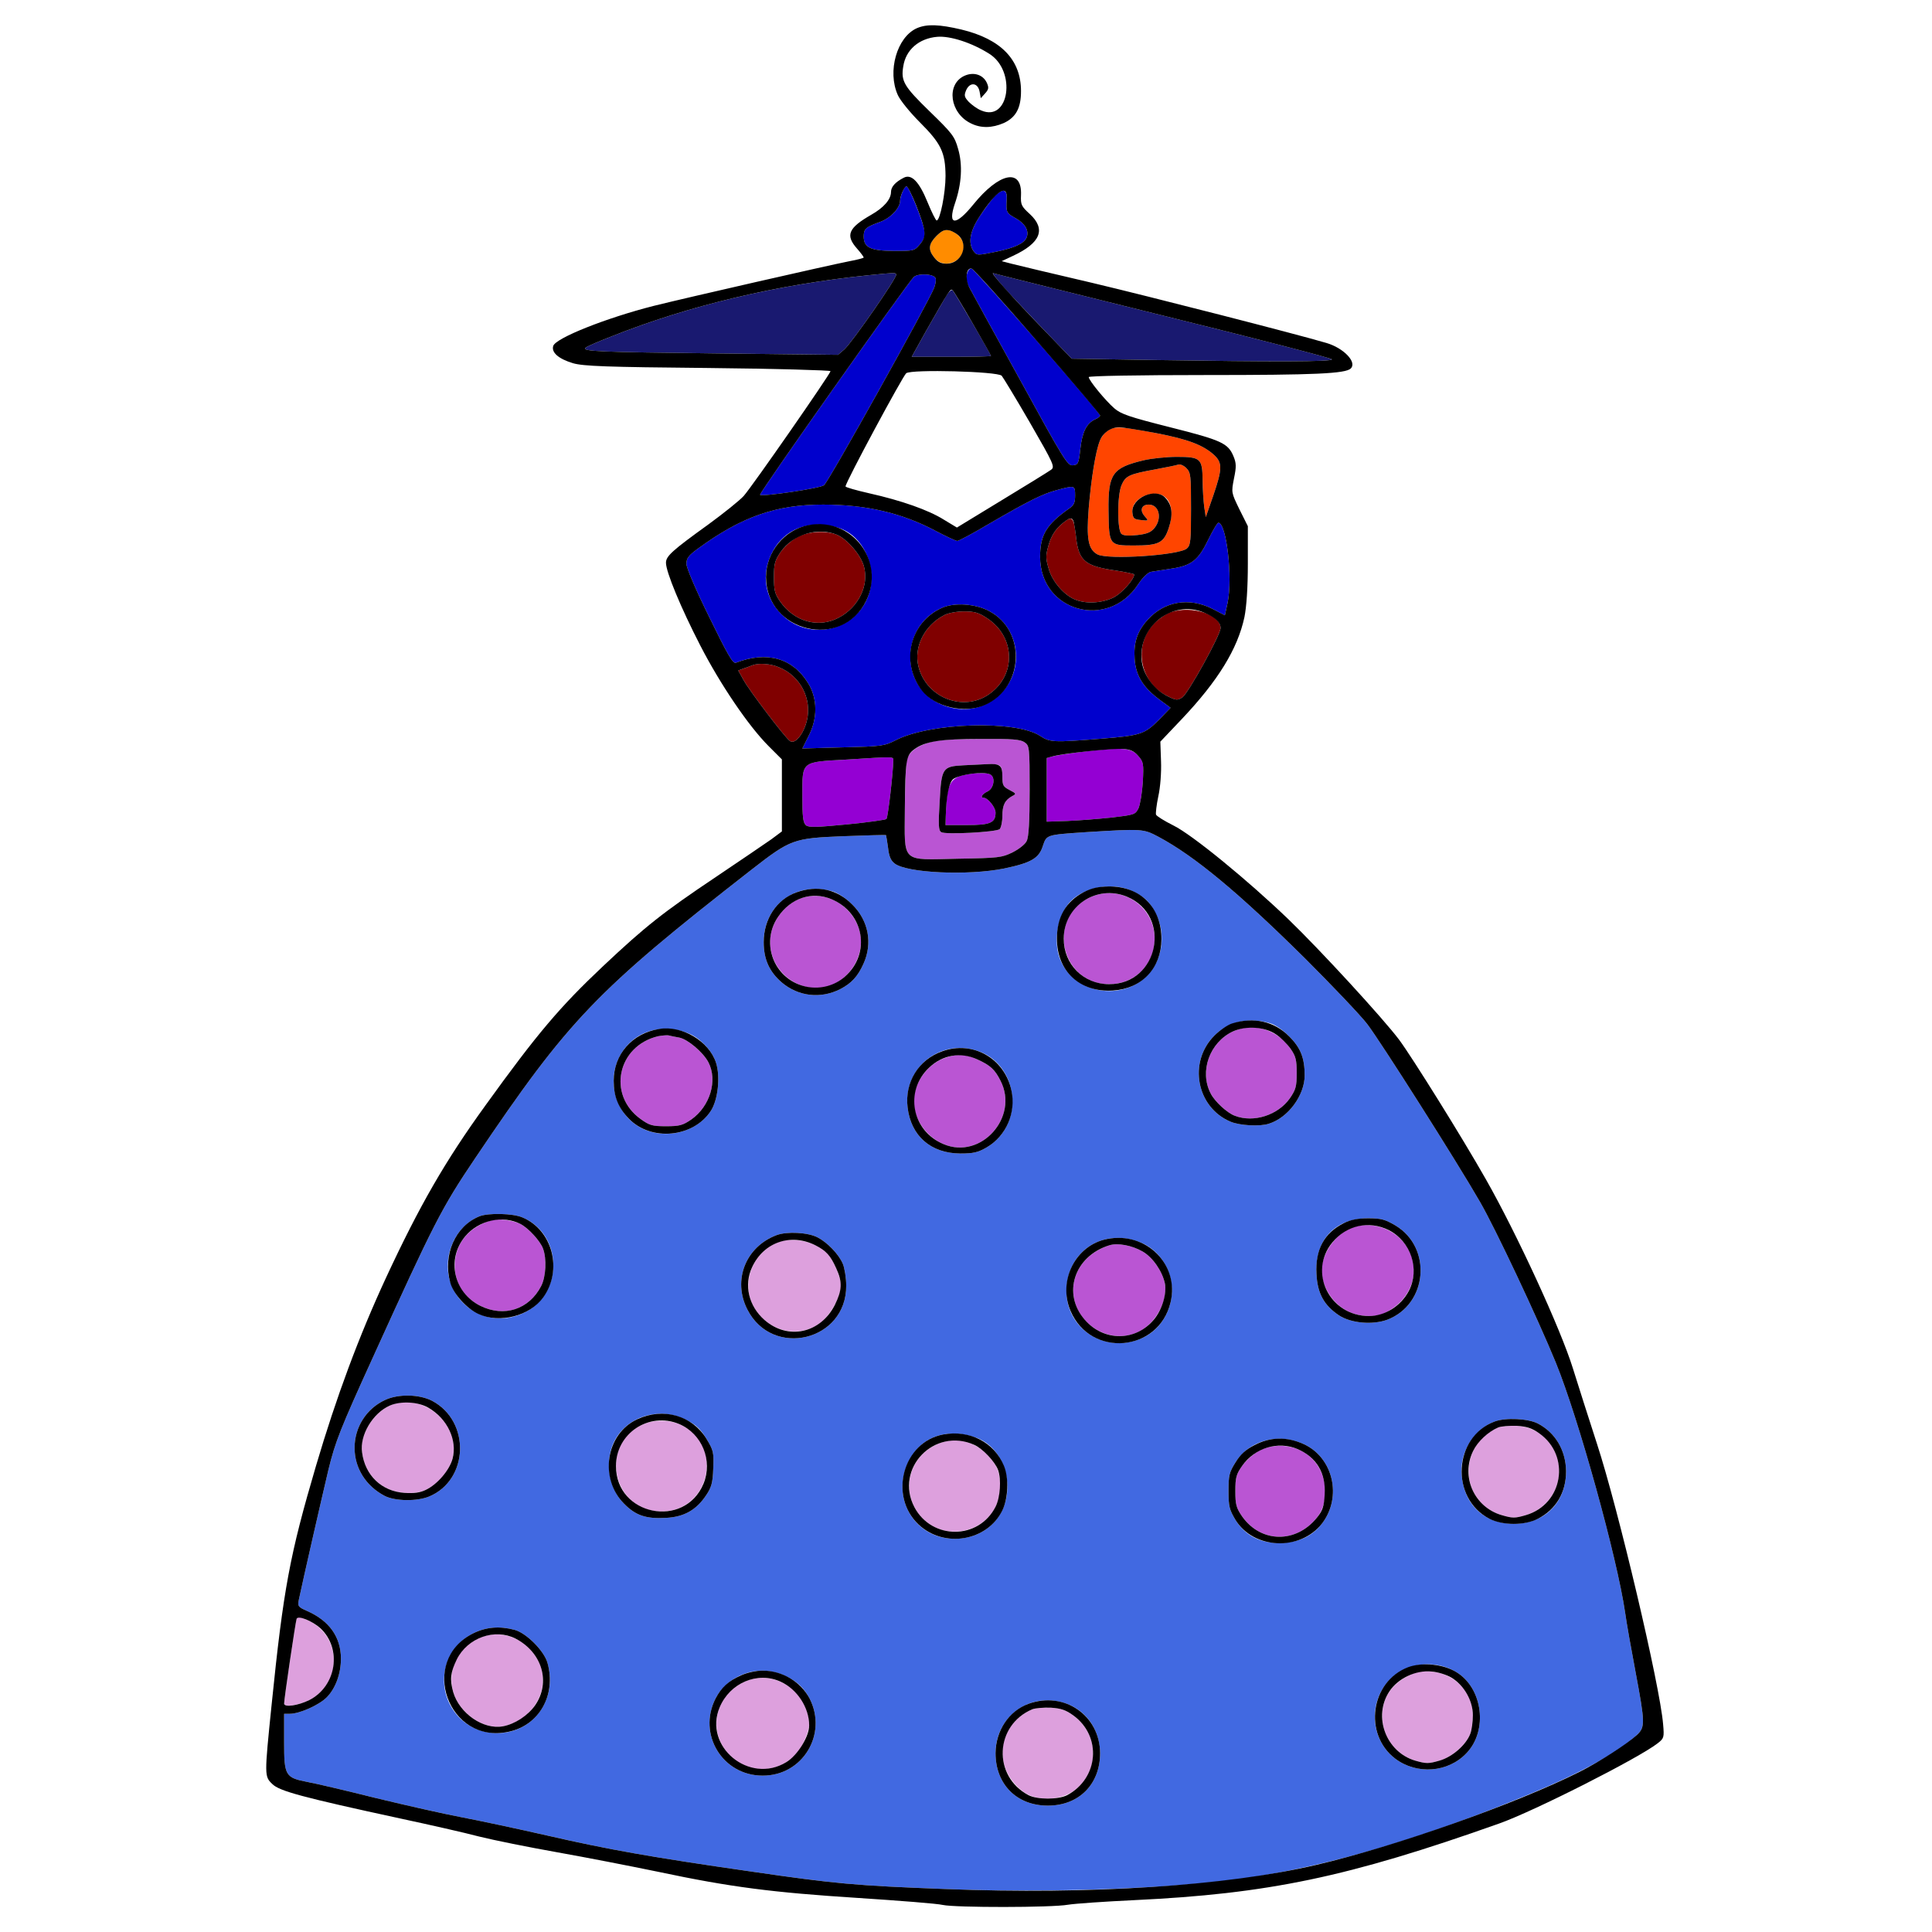 <?xml version="1.0" encoding="utf-8"?>
<!-- Generator: Adobe Illustrator 21.0.0, SVG Export Plug-In . SVG Version: 6.00 Build 0)  -->
<svg version="1.1"
	 id="svg88" inkscape:version="0.92.2 5c3e80d, 2017-08-06" sodipodi:docname="11 #19873.svg" xmlns:cc="http://creativecommons.org/ns#" xmlns:dc="http://purl.org/dc/elements/1.1/" xmlns:inkscape="http://www.inkscape.org/namespaces/inkscape" xmlns:rdf="http://www.w3.org/1999/02/22-rdf-syntax-ns#" xmlns:sodipodi="http://sodipodi.sourceforge.net/DTD/sodipodi-0.dtd" xmlns:svg="http://www.w3.org/2000/svg"
	 xmlns="http://www.w3.org/2000/svg" xmlns:xlink="http://www.w3.org/1999/xlink" x="0px" y="0px" viewBox="0 0 850 850"
	 style="enable-background:new 0 0 850 850;" xml:space="preserve">
<style type="text/css">
	.st0{fill:none;}
	.st1{fill:#0000CD;}
	.st2{fill:#FF8C00;}
	.st3{fill:#191970;}
	.st4{fill:#FF4500;}
	.st5{fill:#800000;}
	.st6{fill:#BA55D3;}
	.st7{fill:#9400D3;}
	.st8{fill:#4169E1;}
	.st9{fill:#DDA0DD;}
</style>
<sodipodi:namedview  bordercolor="#666666" borderopacity="1" gridtolerance="10" guidetolerance="10" id="namedview90" inkscape:current-layer="svg88" inkscape:cx="717.95708" inkscape:cy="589.74047" inkscape:pageopacity="0" inkscape:pageshadow="2" inkscape:window-height="978" inkscape:window-maximized="1" inkscape:window-width="1920" inkscape:window-x="0" inkscape:window-y="1" inkscape:zoom="0.58897835" objecttolerance="10" pagecolor="#ffffff" showgrid="false">
	</sodipodi:namedview>
<g id="g86" transform="translate(0,0) scale(1,1)">
	<path id="path4" class="st0" d="M0,0h425h425v425v425H425H0V425V0z M397.8,17.1c-3.4,4.5-4.8,9.2-4.8,15.3
		c0.1,7.4,2.9,12.6,11.6,21.3c9.5,9.5,11.3,13.3,11.4,23.7c0,7.5-2.4,19.6-3.9,19.6c-0.4,0-2.2-3.6-4-8c-3.7-9.1-7.1-12.6-10.5-10.8
		c-3.7,1.9-5.6,4-5.6,6.3c0,3.2-3.2,6.9-8.7,10c-10.1,5.8-11.4,9-6.3,14.8c1.7,1.9,3,3.7,3,4c0,0.2-2.8,1-6.2,1.6
		c-10.1,2-71,15.9-86.3,19.7c-20.8,5.3-43,14.1-44.1,17.6c-0.9,2.9,2.4,5.7,8.7,7.6c4.5,1.3,14.6,1.7,59.4,2.1
		c29.7,0.3,54,1,53.9,1.4c-0.2,1.4-34.6,50.9-38.2,54.9c-1.8,2-8.8,7.6-15.5,12.5c-16.1,11.6-18.7,14-18.7,16.9
		c0,4,6.5,19.7,15.1,36.4c8.8,17.1,21.2,35.4,30.1,44.3l5.8,5.8v15.8v15.9l-4.7,3.5c-2.7,1.9-13.6,9.3-24.3,16.5
		c-23.3,15.6-31.1,21.8-49.6,39.2c-19.1,18-29.1,29.8-51.8,61.3c-17.8,24.6-29,44.1-43.7,75.7c-12,25.9-21.9,52.5-30.9,83
		c-11.5,39.1-14.3,53.9-19.5,105c-3.2,31.4-3.2,31.5,0.3,34.9c3.1,3.1,13.1,5.8,56.5,15.2c12.6,2.7,28.1,6.2,34.5,7.9
		c6.4,1.6,21.8,4.7,34.2,6.9c12.4,2.2,32.4,6.1,44.5,8.6c32.1,6.8,50.4,9.1,87.7,11.5c18.3,1.2,35.2,2.5,37.6,3.1
		c5.5,1.2,48,1.2,55.1-0.1c3.1-0.5,16.1-1.4,28.8-2c59.2-2.8,94.3-10.1,160.8-33.7c15.1-5.3,61.7-28.9,69.9-35.4
		c2.7-2.1,2.8-2.6,2.3-8.3c-1.4-17.1-19.8-95-29.1-123.4c-3.5-10.8-8.3-25.8-10.6-33.2c-5.4-17.4-24.7-59.3-38.3-83.2
		c-10.6-18.7-32.4-53.6-38.1-61.3c-7.3-9.7-34.9-39.7-48.7-53c-17.9-17.2-42.3-37.2-50.6-41.3c-4-2-7.4-4.1-7.7-4.8
		c-0.2-0.6,0.2-4.2,1-8c0.9-4,1.4-10.6,1.2-15.5l-0.3-8.6l9.4-9.9c16-16.9,24.6-30.9,27.6-44.9c0.9-4.5,1.5-12.8,1.5-23.5v-16.5
		l-3.7-7.4c-3.6-7.4-3.6-7.4-2.4-13.6c1.1-5.2,1-6.8-0.2-9.7c-2.4-5.8-5.2-7.1-27.8-12.8c-18.2-4.6-21.7-5.8-24.7-8.4
		c-4-3.5-11.2-12.3-11.2-13.7c0-0.5,21.1-0.9,51.3-0.9c48.2,0,61.7-0.6,64-2.9c2.8-2.8-3.2-9-10.7-11.2c-13.5-4-78-20.5-103.3-26.5
		c-17.2-4-33.1-7.8-35.4-8.4l-4.2-1.1l4.9-2.3c12.3-5.7,14.7-11.8,7.4-18.5c-3.6-3.3-4-4-3.8-8.3c0.5-12-9.6-9.9-21,4.2
		c-7.7,9.5-11.4,9.4-8.1-0.4c3-8.7,3.5-17.1,1.4-24.2C420,60,418.9,58.6,409,49c-11.3-11-12.7-13.3-11.6-19.8
		c1.1-7.3,6.9-12.3,14.9-13c5.7-0.5,15.3,2.6,23,7.5c6.6,4.2,9.4,13.4,6.2,20.8c-2.6,6.4-9.6,6.5-15.3,0.3c-2-2.2-2.1-2.8-1.1-5.2
		c1.7-3.7,5.2-3.2,5.9,0.8l0.5,2.8l1.9-2.1c1.6-1.8,1.7-2.5,0.8-4.6c-1.7-3.7-5.9-5-10-3.1c-8,3.8-6.3,16.3,2.8,20.8
		c4.5,2.3,9.4,2.2,14.7-0.1c5.3-2.5,7.5-6.6,7.5-14c0-13.8-8.8-22.9-26.2-27.1C408.9,9.7,402.5,10.7,397.8,17.1z"/>
	<path id="path6" class="st1" d="M398.8,82c1.1,0,7.2,15.1,7.9,19.5c0.4,2.4-0.1,3.8-2,6c-2.4,2.9-2.7,2.9-11.6,2.9
		c-10.2-0.1-13.1-1.5-13.1-6.4c0-3.3,0.9-4.1,7.3-6.4c4.6-1.7,8.7-6.1,8.7-9.3c0-0.6,0.4-2.3,1-3.7C397.5,83.2,398.3,82,398.8,82z"
		/>
	<path id="path8" class="st1" d="M442.9,87.7c-0.3,5.8-0.2,6,4.1,8.4c4,2.3,5.8,5.4,4.7,8.3c-1,2.7-5.4,4.7-13.7,6.4
		c-8,1.6-8.2,1.6-9.6-0.2c-2.6-3.6-1.7-8.8,2.5-15.2c2.1-3.2,5-7.1,6.4-8.7C441.1,82.7,443.2,83.1,442.9,87.7z"/>
	<path id="path10" class="st2" d="M417.8,101.4c3.3,0.8,6.2,4.1,6.2,7.1c0,6.8-8.8,10.1-12.9,4.9c-2.9-3.6-2.6-6,0.9-9.6
		C414.5,101.4,415.6,100.9,417.8,101.4z"/>
	<path id="path12" class="st1" d="M427.5,118.2c1.4,0.3,56.5,63.2,56.5,64.6c0,0.4-1,1.2-2.2,1.7c-3.8,1.7-5.7,5.7-6.5,13
		c-0.7,6.5-1,7-3.3,7.2c-2.3,0.3-4-2.5-22.9-37c-11.3-20.4-21.3-38.8-22.4-40.8c-1.4-2.4-1.8-4.3-1.3-6.3
		C425.8,119,426.6,118,427.5,118.2z"/>
	<path id="path14" class="st3" d="M394.3,120.7c0.7,1.1-19.6,30.2-22.9,33.1l-2.7,2.3l-52.6-0.6c-52.8-0.6-60.1-0.9-58.5-2.5
		c0.5-0.5,5.5-2.7,11.2-4.9c34.6-13.8,73.2-22.9,113.2-27C394,119.9,393.8,119.9,394.3,120.7z"/>
	<path id="path16" class="st1" d="M411.6,122.4c0.3,0.7,0,2.6-0.6,4.2c-2.5,6.4-46.6,85.7-48.5,86.9c-2,1.4-27.2,5.1-28.1,4.2
		c-0.6-0.6,65.1-93.5,67.6-95.8C404,120.1,410.9,120.5,411.6,122.4z"/>
	<path id="path18" class="st3" d="M437,120.2c0.8,0.3,34.7,8.7,75.3,18.8c40.5,10,73.7,18.6,73.7,19.1c0,1.1-26,1.1-77.5,0.3
		l-37-0.6l-10.8-11.2c-5.9-6.1-14-14.7-18-19C438.8,123.2,436.2,119.9,437,120.2z"/>
	<path id="path20" class="st3" d="M419.1,127.7c1,1,16.9,28.2,16.9,28.9c0,0.2-7.9,0.4-17.5,0.4h-17.4l6-10.8
		c3.4-5.9,7.2-12.7,8.6-15C417.3,128.4,418.6,127.2,419.1,127.7z"/>
	<path id="path22" class="st0" d="M440.7,165.3c0.6,0.7,6.2,9.9,12.4,20.6c10.6,18.4,11.1,19.5,9.3,20.8
		c-1.1,0.8-10.8,6.8-21.7,13.4l-19.7,12l-5.8-3.5c-6.7-4.2-18.6-8.4-32.9-11.6c-5.7-1.3-10.3-2.6-10.3-3c0-1.8,25.2-48.6,26.7-49.8
		C401.1,162.4,438.8,163.4,440.7,165.3z"/>
	<path id="path24" class="st4" d="M508.9,190.6c13.9,2.7,20.5,5.2,25.4,9.7c3.5,3.4,3.5,6-0.5,17.7l-3.3,9.5l-0.7-4.5
		c-0.3-2.5-0.7-7.7-0.7-11.7c-0.1-9.6-0.9-10.3-11.4-10.3c-4.5,0-11,0.7-14.5,1.5c-13.8,3.3-15.7,5.9-15.5,22.2
		c0.2,15.2,0.3,15.3,11.1,15.3c11.1,0,13.2-1.1,15.4-7.7c3.1-9.3-0.2-16-7.4-15c-5.3,0.7-9,4.2-8.6,8.2c0.3,2.6,0.7,3,3.8,3.3
		c3.4,0.4,3.4,0.3,1.6-1.7c-2.3-2.6-1.4-5.1,1.8-5.1c4.5,0,6,5.9,2.6,10.2c-1.5,1.9-3.2,2.7-7.6,3.2c-3.7,0.4-6.1,0.3-7-0.5
		c-1.9-1.6-1.9-16.8,0-21.4c1.8-4.2,3.4-4.9,14.9-7c4.8-0.9,9.3-1.8,10.1-2.1c0.8-0.3,2.4,0.4,3.5,1.5c2,2,2.1,3.2,2.1,17.9
		c0,14.1-0.2,16.1-1.8,17.5c-3.3,3-34.8,5.1-39.4,2.6c-4-2.2-4.9-6.7-3.8-20.4c1.1-13,3-24.9,4.9-29.6c0.5-1.5,2-3.4,3.3-4.3
		C490.3,187.4,493.1,187.6,508.9,190.6z"/>
	<path id="path26" class="st1" d="M473,218c0,3.1-0.5,4.3-2.6,5.7c-10.1,7.1-12.8,11.7-12.8,21.3c0,24.1,29.9,32.4,43.2,12
		c1.9-2.9,4.2-5.1,5.5-5.4c1.2-0.2,5.2-0.8,8.9-1.4c9-1.3,12-3.7,16.4-12.8c2-4.1,4-7.4,4.4-7.4c3.6,0,6.4,24,4.1,35.2l-1.2,5.5
		l-5.6-2.9c-10.2-5.1-21-3.3-28.4,4.9c-4.6,5.1-6.2,10-5.7,17.3c0.5,7.2,3.7,12.4,10.8,17.7l5,3.7l-5.2,5.4
		c-6.3,6.2-7.9,6.8-25.3,8.2c-21.2,1.7-22.6,1.6-27-1.3c-10.7-6.9-48.2-5.8-63.3,1.9c-5.1,2.6-6.2,2.8-23.3,3.2l-17.9,0.5l2.7-5.4
		c4.1-7.8,4-16.7-0.2-23.4c-6.8-11-18.1-14.2-31.8-8.9c-1.3,0.4-3.7-3.8-11.6-20c-6-12.1-10.1-21.8-10.1-23.5c0-2.5,0.9-3.7,5.3-6.9
		c18.9-13.8,34.1-19.2,54.8-19.2c19,0,34.8,3.7,49.6,11.6c4.6,2.4,8.8,4.4,9.5,4.4c0.6,0,6.8-3.3,13.7-7.4
		c17.4-10.1,23.7-13.3,30.1-15C472.9,213.5,473,213.5,473,218z M339.8,242.9c-5.2,9.9-3.3,20.9,5,28.3c11.3,10.2,29.7,6.7,36.3-6.9
		c5.9-12.3-0.2-28.4-12.3-32.1C356.3,228.4,345.2,232.5,339.8,242.9z M414.5,267.4c-18.1,7.9-18.8,33.9-1.1,42.2
		c10,4.6,20.6,2.6,27.8-5.4c9.8-10.9,6.8-28.7-6.1-35.4C429.1,265.6,419.9,265,414.5,267.4z"/>
	<path id="path28" class="st5" d="M368.3,235.3c4.5,2,10.4,8.8,11.8,13.9c2.3,8.5-2.5,18.1-11.2,22.6c-8.9,4.7-19.5,1.7-25.7-7.2
		c-2.3-3.3-2.7-4.9-2.7-10.7c0-5.9,0.4-7.3,3-11.1c1.8-2.5,4.9-5.2,7.5-6.6C356.1,233.7,363.4,233.3,368.3,235.3z"/>
	<path id="path30" class="st5" d="M424.1,269c4.7,0,6.5,0.5,10.5,3.2c12.2,8.3,12.5,24.8,0.6,33.2c-11.3,8-27.7,1.6-31.1-12.1
		c-2.2-8.6,2.6-18.2,11.4-22.7C417.2,269.7,421,269,424.1,269z"/>
	<path id="path32" class="st5" d="M473.5,237c1.2,9.8,4.1,12.1,17.3,14c4.5,0.7,8.2,1.5,8.2,1.7c0,2.1-4.9,7.7-8.4,9.8
		c-4.7,2.7-12.2,3.4-17.3,1.4c-4.9-1.8-10.3-7.9-11.9-13.6c-1.4-4.8-1.4-5.8,0-10.7c1.1-3.7,2.7-6.3,5.1-8.5
		C471.9,226.4,472.3,226.7,473.5,237z"/>
	<path id="path34" class="st5" d="M537,276.3c0,3-14.2,28.7-16.8,30.5c-2.2,1.4-2.7,1.4-6.7-0.6c-12.3-6-15.1-22.8-5.4-32.2
		c2.1-2,5.3-4.2,7.1-4.7C524.4,266.3,537,270.4,537,276.3z"/>
	<path id="path36" class="st5" d="M342.8,293.6c9.3,3.8,14.5,13.8,12.2,23.4c-1.5,6.2-5.4,10.8-7.6,8.9c-2.5-2-17.6-21.9-20.2-26.6
		l-2.4-4.3l2.4-0.9c1.3-0.4,3-1.1,3.8-1.4C333.9,291.6,339.1,292,342.8,293.6z"/>
	<path id="path38" class="st6" d="M431.5,325.1c13.9-0.1,17.5,0.2,19.3,1.5c2.1,1.5,2.2,2,2.2,21.2c0,13.6-0.4,20.5-1.3,22.2
		c-0.6,1.4-3.4,3.6-6.2,5c-4.7,2.3-6.1,2.5-24.1,2.8c-25.3,0.5-23.4,2.3-23.3-22.1c0.1-10,0.4-19.5,0.8-21.1
		c0.8-3.6,4.5-6.5,10.8-8.2C412.7,325.6,420.9,325.1,431.5,325.1z M434.2,336.2c-2,0.1-6.7,0.3-10.3,0.5c-9.3,0.5-9.7,1.1-10.5,16.2
		c-0.6,10-0.5,12.5,0.7,13.2c1.8,1.2,24,0,25.7-1.3c0.6-0.6,1.2-3.2,1.2-5.7c0-4.9,1.1-7.1,4.4-8.9c1.8-0.9,1.7-1.1-1.2-2.6
		s-3.2-2.1-3.2-6c0-3.1-0.5-4.6-1.6-5C438.5,336.3,436.2,336.1,434.2,336.2z"/>
	<path id="path40" class="st7" d="M435.4,340.6c2.7,1,2,6.2-0.9,7.6c-2.4,1.1-3.4,2.8-1.7,2.8c1.8,0,5.2,4.2,5.2,6.5
		c0,4.5-2.3,5.5-12.6,5.5H416l0.1-3.8c0.3-13.9,1.7-16.9,8.4-18.3C428.7,340,433.6,339.9,435.4,340.6z"/>
	<path id="path42" class="st7" d="M500.8,332.6c2.3,2.6,2.4,3.4,2,11.4c-0.3,4.8-1.2,10-1.9,11.6c-1.4,2.8-1.8,2.9-11.9,4.1
		c-5.8,0.6-14.5,1.3-19.5,1.5l-9,0.3v-14v-14l2.5-0.7c1.4-0.4,7.9-1.4,14.5-2.2C493.7,328.7,497.8,329,500.8,332.6z"/>
	<path id="path44" class="st7" d="M393,334.7c0,4.6-2.3,24.9-3,25.6c-0.3,0.4-8.1,1.5-17.3,2.4c-13.6,1.3-16.9,1.4-18.1,0.4
		c-1.3-1.1-1.6-3.7-1.6-13.2c0-15.1-0.6-14.6,19.1-15.7C394.3,332.8,393,332.8,393,334.7z"/>
	<path id="path46" class="st8" d="M509.6,368.1c16.1,8.6,35.3,24.6,64.7,53.7c12,12,24.2,24.8,27.2,28.7
		c5.7,7.4,39.8,61.1,49.6,78.2c6.8,11.7,25.6,51.7,33.4,70.8c10,24.5,27,85.9,30.5,110c0.6,4.4,2.7,16.2,4.6,26.2
		c4.2,22.4,4.2,24.1,0.7,27.5c-8,7.5-24.4,16.6-45.8,25.5c-48,20-89.3,32.2-127.7,37.8c-30.7,4.4-85.9,6.4-130.8,4.6
		c-39.7-1.5-48.4-2.3-85.5-7.7c-43.8-6.3-62.6-9.6-90-15.9c-13.2-3-30.1-6.6-37.5-8c-7.4-1.4-24.3-5.2-37.5-8.4
		c-13.2-3.3-26.8-6.5-30.2-7.1c-9.8-1.9-10.3-2.8-10.3-17.5V754h2.5c4.3,0,13-3.9,16.3-7.3c3.9-4,6.2-10.4,6.2-17.1
		c-0.1-9.4-5.1-16.5-14.8-20.8c-4.1-1.8-4.3-2.1-3.7-5.1c1.9-9,10.1-44.9,13-57.1c3-12.3,5.2-17.9,19.6-49.5
		c26.9-59.2,30.1-65.5,45-87.6c41.1-61,53.1-73.5,121.3-126.7c17.5-13.6,18.5-14,40.6-14.9c10.2-0.4,18.6-0.6,18.8-0.5
		c0.1,0.2,0.5,2.7,0.9,5.5c0.4,3.8,1.2,5.7,2.9,7c5.4,4.2,32.3,5.4,48.2,2.2c11.9-2.5,15.3-4.5,17-9.9c1.7-5,1.4-4.9,19.2-6.1
		C502.4,364.6,503,364.6,509.6,368.1z M470,397.7c-5,6.4-6.6,17.2-3.5,24.6c7.2,17.2,32.7,18.5,41.7,2.2c3.7-6.7,3.9-15.5,0.4-22.3
		c-2.8-5.5-4.5-7.2-10.3-10.1C489.5,387.7,475.7,390.4,470,397.7z M336,414.5c0,7.6,2.5,13,7.9,17.7c7.3,6.2,17.2,7.4,25.9,2.9
		c4.8-2.5,7.6-5.5,10.1-11.1c4.1-9,2.2-19-4.9-26c-2.7-2.7-6.1-5-8.6-5.8C350.4,387.5,336,398,336,414.5z M534.3,455.6
		c-11.7,11.7-7.9,31.6,7.1,37.9c4,1.7,12.9,2.2,16.8,0.9c8.5-2.6,15.8-12.5,15.8-21.3c0-7.6-1.8-12.2-6.9-17.2
		c-2.8-2.9-6.1-5.1-8.6-5.8C549.1,447.5,540.5,449.5,534.3,455.6z M272.5,465c-6.4,12.6-0.2,28.3,12.8,32.6
		c10.1,3.4,21.9-0.4,27.4-8.8c3.2-4.8,4.3-15.2,2.3-21.3c-1.6-5-6.7-10.5-11.5-12.6C291.1,449.6,278.2,453.8,272.5,465z
		 M399.3,487.2c1.5,12.6,10.2,20.2,23.2,20.3c5.8,0,7.8-0.5,11.6-2.7c17.3-10.2,14.1-37.5-5.1-42.8
		C412.7,457.4,397.4,470.4,399.3,487.2z M211,535.1c-4.8,1.9-9.3,6.2-11.6,11.3c-9.6,20.6,11.2,41.1,31.5,31
		c17.2-8.6,16.6-34.5-1.1-41.8C225.6,533.8,214.9,533.6,211,535.1z M602,536c-14.7,0-23.6,9.5-22.8,24.5c0.4,8.5,3.3,13.8,9.9,18.2
		c5.3,3.5,14.9,4.3,21.3,1.9c17.7-6.8,19.8-31.6,3.6-41.4C609.4,536.5,607.7,536,602,536z M341.7,543.4
		c-13.6,5.1-19.5,19.8-12.9,32.7c11,21.7,43.7,13.9,43.5-10.5c0-3.3-0.7-7.7-1.5-9.6c-1.8-4.2-6.8-9.4-11.1-11.6
		C355.5,542.2,346.3,541.7,341.7,543.4z M469.3,565.8c-1.7,18.1,16.7,30.5,33.4,22.8c6.2-2.9,10.6-8.5,12.3-15.6
		c2.6-10.7-3.2-22.3-13-26.3C486.3,540.3,470.8,549.3,469.3,565.8z M169.5,615.9c-8.3,3.8-13.5,12-13.5,21.1c0,8.9,5,16.8,13.2,21.1
		c4.6,2.4,14.3,2.5,19.6,0.3c17.5-7.3,18.3-33.1,1.3-42.1C184.5,613.4,175.3,613.2,169.5,615.9z M269.1,636.9
		c-2.8,8.5-0.6,18.6,5.5,24.7c5.1,5.2,9.7,6.7,18.4,6.2c8-0.4,13.4-3.5,17.7-10c2.3-3.4,2.9-5.5,3.1-11.7c0.3-7.1,0.1-8-3-13.1
		c-2.5-4.2-4.5-6.1-8.7-8.2C289.3,618.1,273.5,623.9,269.1,636.9z M657.6,625.4c-8.3,3.1-14.5,12.1-14.6,21c0,14.4,9.1,24,23,24
		c13.7,0,23-9.4,23-23.1c-0.1-9.2-4.7-17-12.4-21C672.4,624.1,662.4,623.6,657.6,625.4z M399.8,642.9c-8.1,16,2.6,34.1,20.2,34.1
		c13.4,0,23.2-9.7,23.2-22.8c0-9.9-5.5-18.7-13.5-21.6C416.6,628,405.4,631.9,399.8,642.9z M543.5,643.5c-2.7,4.3-3,5.7-3,12.5
		c0,6.8,0.4,8.2,3,12.6c4.3,7.1,11.5,10.7,20.5,10.2c8-0.4,13.4-3,17.7-8.6c8.8-11.6,4.9-28.8-8-34.8
		C562.5,630.2,549.6,633.6,543.5,643.5z M208.2,718.6c-11.6,5.8-16.2,19.8-10.2,31.4c8.6,16.7,33,16.7,41.4-0.1
		c2.8-5.7,3.3-11.7,1.5-18.2c-1.4-5.3-9.3-13.2-14.4-14.6C219.8,715.3,213.9,715.8,208.2,718.6z M612.1,738.3
		c-10.3,9.8-9.5,26.8,1.7,35.4c9.5,7.2,23.3,6.2,31.4-2.4c9.5-9.9,7.2-28.5-4.4-35.6C631.9,730.2,619.5,731.3,612.1,738.3z
		 M335.5,735c-8.7,0-16.8,4.9-20.7,12.3c-8,15.7,3.1,33.9,20.7,33.9c17.6,0.1,28.7-18.2,20.7-33.9c-2.6-4.9-5.6-7.7-11.2-10.2
		C342.4,735.9,338.4,735,335.5,735z M438,771.3c0,13.7,9.3,23.1,23,23.1s23-9.4,23-23.1c-0.1-10.1-5.9-18.6-14.9-21.8
		C453.5,744,438.1,754.8,438,771.3z"/>
	<path id="path48" class="st6" d="M508,413c0,11.3-8.7,20-20,20c-21.6,0-27.8-29.8-8-38.4C493.2,388.9,508,398.6,508,413z"/>
	<path id="path50" class="st6" d="M377.1,406.5c6.4,13.7-6.3,30.7-21,28c-14.8-2.7-22.1-18.9-13.8-31.1c1.9-2.9,4.9-5.7,7.6-7.1
		C359.9,391.1,372.1,395.7,377.1,406.5z"/>
	<path id="path52" class="st6" d="M567.8,461.4c2.3,3.3,2.7,4.9,2.7,10.7c0,5.9-0.4,7.3-3,11.1c-5.2,7.4-15.9,10.9-24.2,7.7
		c-3.4-1.2-9-6.4-10.7-9.9c-5-9.7-0.4-22.4,9.8-27.2C551.3,449.7,561.8,452.8,567.8,461.4z"/>
	<path id="path54" class="st6" d="M294,455.5c0.8,0.2,3,0.7,4.9,1c3.8,0.8,10.5,6.5,12.8,10.9c4.1,8,0.7,19.3-7.5,25.1
		c-3.8,2.6-5.2,3-11.2,3c-6.1,0-7.3-0.4-11.2-3.2c-14.7-10.6-10.2-32.1,7.7-36.4C291.2,455.6,293.2,455.4,294,455.5z"/>
	<path id="path56" class="st6" d="M430,466.1c5.7,2.6,7.7,4.4,10.2,9.4c8.2,16-8.6,34.8-25,27.9c-7.6-3.1-13.2-11.1-13.2-18.9
		c0-8,6-16.3,13.6-19C421,463.5,424.8,463.7,430,466.1z"/>
	<path id="path58" class="st6" d="M229,538.5c3.5,1.8,8.7,7.5,9.9,10.8c1.7,4.5,1.3,12.4-0.8,16.5c-5.3,10.3-16.3,13.9-26.8,8.7
		c-6.4-3.2-10.4-8.8-11.1-15.4c-1-10.5,4.9-18.8,15.8-22.2C219,536,225.6,536.8,229,538.5z"/>
	<path id="path60" class="st6" d="M618.4,547.7c6.5,9.3,4,21.4-5.8,28c-4,2.7-5.8,3.3-10.3,3.3c-10.2,0-18.1-6.6-20.7-17.2
		c-1.6-6.8,3.9-16.9,11.2-20.8C601.2,536.6,612.8,539.7,618.4,547.7z"/>
	<path id="path62" class="st9" d="M364.2,551.7c2.6,2.8,5.8,10.4,5.8,13.9c0,4.9-4.9,13.5-9.6,16.8c-10.2,7-24.2,2.7-29.5-8.9
		c-4.7-10.3,0.8-23,11.7-27.1C349.2,544,359.5,546.5,364.2,551.7z"/>
	<path id="path64" class="st6" d="M502.7,550.6c4.5,2.6,8.6,8.6,9.8,14c1.5,7.6-4.2,18-11.9,21.5c-14.2,6.4-30.5-6-28.2-21.4
		c1.2-7.7,7.1-14.1,15.6-16.8C491.7,546.7,498,547.9,502.7,550.6z"/>
	<path id="path66" class="st9" d="M199.1,633c1.5,6-0.1,11.9-4.7,17c-5,5.5-9.4,7.3-16.5,6.8c-10-0.7-17.3-7.7-18.6-17.8
		c-1.1-7.6,4.7-17.3,12.2-20.6C182.4,613.6,195.9,620.8,199.1,633z"/>
	<path id="path68" class="st9" d="M298.8,626.5c20,8.4,13.9,38.5-7.8,38.5c-21.6,0-27.8-29.8-8-38.4
		C287.5,624.6,294.1,624.6,298.8,626.5z"/>
	<path id="path70" class="st9" d="M667.3,627.3c7.1,0.4,13,4.2,16.4,10.6c5.9,11.3-0.1,25.1-12.4,28.7c-4.8,1.4-5.8,1.4-10.6,0
		c-18.6-5.4-19.7-30.9-1.5-38.6C660.5,627.5,664.1,627.2,667.3,627.3z"/>
	<path id="path72" class="st9" d="M435.1,640.7c3.9,4.5,4.9,7.2,4.9,13.4c0,20.7-28,27.4-37.7,9c-6.2-11.9,0.6-26,14.2-29.1
		C422.8,632.5,430.3,635.3,435.1,640.7z"/>
	<path id="path74" class="st6" d="M576.8,641.3c7.2,6.6,8.4,19.2,2.6,26.4c-9.2,11.4-24.6,11.2-32.9-0.5c-2.6-3.8-3-5.2-3-11.2
		c0-6,0.4-7.4,3-11.1c1.7-2.3,5-5.3,7.4-6.6C561.2,634.5,570.9,635.7,576.8,641.3z"/>
	<path id="path76" class="st9" d="M238.8,740.7c-0.8,9.1-8.1,17-17.5,18.8c-8.6,1.6-19.1-5.6-21.9-15c-2.8-9.7,2.1-19.8,11.6-23.9
		C224.3,714.8,240,726.2,238.8,740.7z"/>
	<path id="path78" class="st9" d="M629.8,735.4c10.4,1,18.2,9.2,18.2,19.2c0,2.9-0.5,6.5-1.1,8.1c-1.8,4.9-7.9,10.3-13.6,11.9
		c-4.8,1.4-5.8,1.4-10.7,0c-9.4-2.8-15.3-11.7-14.4-21.7c0.7-6.8,4.4-12,11-15.4C623.6,735.3,625.4,734.9,629.8,735.4z"/>
	<path id="path80" class="st9" d="M356,759.1c0,1.4-1.2,5-2.7,8c-5.4,10.6-17.8,14.3-27.8,8.5c-14.6-8.6-13.5-28.5,2-35.7
		C340.5,733.9,356,744.3,356,759.1z"/>
	<path id="path82" class="st9" d="M462.2,751.3c4.6,0.3,6.7,1,10,3.4c16.1,11.7,8.5,36.6-11.2,36.6c-6.1,0-10.2-1.7-14.1-6
		c-10.2-10.9-6.6-27.4,7.3-33.3C455.5,751.5,459.1,751.2,462.2,751.3z"/>
	<path id="path84" class="st9" d="M134.7,712.5c15.6,6.5,16.4,27.9,1.3,35.5c-4.9,2.4-11,3.3-11,1.5c0-2.1,5-35.9,5.5-37.3
		C130.9,711.2,131.8,711.3,134.7,712.5z"/>
	<path d="M423,13c17.4,4.2,26.2,13.3,26.2,27.1c0,7.4-2.2,11.5-7.5,14c-5.3,2.3-10.2,2.4-14.7,0.1c-9.1-4.5-10.8-17-2.8-20.8
		c4.1-1.9,8.3-0.6,10,3.1c0.9,2.1,0.8,2.8-0.8,4.6l-1.9,2.1l-0.5-2.8c-0.7-4-4.2-4.5-5.9-0.8c-1,2.4-0.9,3,1.1,5.2
		c1.3,1.3,3.7,3.1,5.5,3.8c12.3,5.3,15.6-17.3,3.6-24.9c-7.7-4.9-17.3-8-23-7.5c-8,0.7-13.8,5.7-14.9,13c-1.1,6.5,0.3,8.8,11.6,19.8
		c9.9,9.6,11,11,12.5,16.4c2.1,7.1,1.6,15.5-1.4,24.2c-3.3,9.8,0.4,9.9,8.1,0.4c11.4-14.1,21.5-16.2,21-4.2c-0.2,4.3,0.2,5,3.8,8.3
		c7.3,6.7,4.9,12.8-7.4,18.5l-4.9,2.3l4.2,1.1c2.3,0.6,18.2,4.4,35.4,8.4c25.3,6,89.8,22.5,103.3,26.5c7.5,2.2,13.5,8.4,10.7,11.2
		c-2.3,2.3-15.8,2.9-64,2.9c-30.2,0-51.3,0.4-51.3,0.9c0,1.4,7.2,10.2,11.2,13.7c3,2.6,6.5,3.8,24.7,8.4c22.6,5.7,25.4,7,27.8,12.8
		c1.2,2.9,1.3,4.5,0.2,9.7c-1.2,6.2-1.2,6.2,2.4,13.6l3.7,7.4V248c0,10.7-0.6,19-1.5,23.5c-3,14-11.6,28-27.6,44.9l-9.4,9.9l0.3,8.6
		c0.2,4.9-0.3,11.5-1.2,15.5c-0.8,3.8-1.2,7.4-1,8c0.3,0.7,3.7,2.8,7.7,4.8c8.3,4.1,32.7,24.1,50.6,41.3
		c13.8,13.3,41.4,43.3,48.7,53c5.7,7.7,27.5,42.6,38.1,61.3c13.6,23.9,32.9,65.8,38.3,83.2c2.3,7.4,7.1,22.4,10.6,33.2
		c9.3,28.4,27.7,106.3,29.1,123.4c0.5,5.7,0.4,6.2-2.3,8.3c-8.2,6.5-54.8,30.1-69.9,35.4C593,825.9,557.9,833.2,498.7,836
		c-12.7,0.6-25.7,1.5-28.8,2c-7.1,1.3-49.6,1.3-55.1,0.1c-2.4-0.6-19.3-1.9-37.6-3.1c-37.3-2.4-55.6-4.7-87.7-11.5
		c-12.1-2.5-32.1-6.4-44.5-8.6c-12.4-2.2-27.8-5.3-34.2-6.9c-6.4-1.7-21.9-5.2-34.5-7.9c-43.4-9.4-53.4-12.1-56.5-15.2
		c-3.5-3.4-3.5-3.5-0.3-34.9c5.2-51.1,8-65.9,19.5-105c9-30.5,18.9-57.1,30.9-83c14.7-31.6,25.9-51.1,43.7-75.7
		c22.7-31.5,32.7-43.3,51.8-61.3c18.5-17.4,26.3-23.6,49.6-39.2c10.7-7.2,21.6-14.6,24.3-16.5l4.7-3.5v-15.9v-15.8l-5.8-5.8
		c-8.9-8.9-21.3-27.2-30.1-44.3c-8.6-16.7-15.1-32.4-15.1-36.4c0-2.9,2.6-5.3,18.7-16.9c6.7-4.9,13.7-10.5,15.5-12.5
		c3.6-4,38-53.5,38.2-54.9c0.1-0.4-24.2-1.1-53.9-1.4c-44.8-0.4-54.9-0.8-59.4-2.1c-6.3-1.9-9.6-4.7-8.7-7.6
		c1.1-3.5,23.3-12.3,44.1-17.6c15.3-3.8,76.2-17.7,86.3-19.7c3.4-0.6,6.2-1.4,6.2-1.6c0-0.3-1.3-2.1-3-4c-5.1-5.8-3.8-9,6.3-14.8
		c5.5-3.1,8.7-6.8,8.7-10c0-2.3,1.9-4.4,5.6-6.3c3.4-1.8,6.8,1.7,10.5,10.8c1.8,4.4,3.6,8,4,8c1.5,0,3.9-12.1,3.9-19.6
		c-0.1-10.4-1.9-14.2-11.4-23.7c-4.2-4.2-8.6-9.6-9.6-11.9c-4.7-10.4-0.4-25.5,8.4-29.4C407.8,10.5,413.2,10.7,423,13z M398.8,82
		c-0.9,0-2.8,4.3-2.8,6.3c0,3.2-4.1,7.6-8.7,9.3c-6.4,2.3-7.3,3.1-7.3,6.4c0,4.9,2.9,6.3,13.1,6.4c8.9,0,9.2,0,11.6-2.9
		c3-3.5,2.8-5.8-1.7-17.3C401.2,85.7,399.3,82,398.8,82z M430.9,95.4c-4.2,6.4-5.1,11.6-2.5,15.2c1.4,1.8,1.6,1.8,9.6,0.2
		c8.3-1.7,12.7-3.7,13.7-6.4c1.1-2.9-0.7-6-4.7-8.3c-4.3-2.4-4.4-2.6-4.1-8.4C443.4,80.6,438.5,83.7,430.9,95.4z M417.8,101.4
		c-2.2-0.5-3.3,0-5.8,2.4c-3.5,3.6-3.8,6-0.9,9.6c1.5,1.9,3,2.6,5.4,2.6c6.1,0,9.6-7.3,5.8-11.8C421.3,103,419.3,101.8,417.8,101.4z
		 M427.5,118.2c-2.5-0.6-3,4.8-0.8,8.7c1.1,2,11.1,20.4,22.4,40.8c18.9,34.5,20.6,37.3,22.9,37c2.3-0.2,2.6-0.7,3.3-7.2
		c0.8-7.3,2.7-11.3,6.5-13c1.2-0.5,2.2-1.3,2.2-1.7s-12.4-15.1-27.6-32.5C441.3,132.8,428.3,118.4,427.5,118.2z M382,121.1
		c-40,4.1-78.6,13.2-113.2,27c-5.7,2.2-10.7,4.4-11.2,4.9c-1.6,1.6,5.7,1.9,58.5,2.5l52.6,0.6l2.7-2.3c3.3-2.9,23.6-32,22.9-33.1
		C393.8,119.9,394,119.9,382,121.1z M402,121.9c-2.5,2.3-68.2,95.2-67.6,95.8c0.9,0.9,26.1-2.8,28.1-4.2c1.9-1.2,46-80.5,48.5-86.9
		c0.6-1.6,0.9-3.5,0.6-4.2C410.9,120.5,404,120.1,402,121.9z M437,120.2c-1.7-0.7,7.9,10.1,23.7,26.4l10.8,11.2l37,0.6
		c51.5,0.8,77.5,0.8,77.5-0.3c0-0.5-33.2-9.1-73.7-19.1C471.7,128.9,437.8,120.5,437,120.2z M419.1,127.7c-0.9-0.9-1.2-0.5-12,18.5
		l-6,10.8h17.4c9.6,0,17.5-0.2,17.5-0.4c0-0.2-3.6-6.6-8-14.2C423.7,134.9,419.7,128.3,419.1,127.7z M398.7,164.2
		c-1.5,1.2-26.7,48-26.7,49.8c0,0.4,4.6,1.7,10.3,3c14.3,3.2,26.2,7.4,32.9,11.6l5.8,3.5l19.7-12c10.9-6.6,20.6-12.6,21.7-13.4
		c1.8-1.3,1.3-2.4-9.3-20.8c-6.2-10.7-11.8-19.9-12.4-20.6C438.8,163.4,401.1,162.4,398.7,164.2z M492.4,188c-3.7,0-7.2,2.4-8.5,5.9
		c-1.9,4.7-3.8,16.6-4.9,29.6c-1.1,13.7-0.2,18.2,3.8,20.4c4.6,2.5,36.1,0.4,39.4-2.6c1.6-1.4,1.8-3.4,1.8-17.5
		c0-14.7-0.1-15.9-2.1-17.9c-1.1-1.1-2.7-1.8-3.5-1.5c-0.8,0.3-5.3,1.2-10.1,2.1c-11.5,2.1-13.1,2.8-14.9,7
		c-1.9,4.6-1.9,19.8,0,21.4c0.9,0.8,3.3,0.9,7,0.5c4.4-0.5,6.1-1.3,7.6-3.2c3.4-4.3,1.9-10.2-2.6-10.2c-3.2,0-4.1,2.5-1.8,5.1
		c1.8,2,1.8,2.1-1.6,1.7c-3.1-0.3-3.5-0.7-3.8-3.3c-0.6-6.4,10.2-11.2,14.5-6.5c3,3.2,3.5,7.3,1.5,13.3c-2.2,6.6-4.3,7.7-15.4,7.7
		c-10.8,0-10.9-0.1-11.1-15.3c-0.2-16.3,1.7-18.9,15.5-22.2c3.5-0.8,10-1.5,14.5-1.5c10.5,0,11.3,0.7,11.4,10.3
		c0,4,0.4,9.2,0.7,11.7l0.7,4.5l3.3-9.5c4-11.7,4-14.3,0.5-17.7c-4.9-4.5-11.5-7-25.4-9.7C501.4,189.2,494,188,492.4,188z
		 M465,215.6c-6.4,1.7-12.7,4.9-30.1,15c-6.9,4.1-13.1,7.4-13.7,7.4c-0.7,0-4.9-2-9.5-4.4c-14.8-7.9-30.6-11.6-49.6-11.6
		c-20.7,0-35.9,5.4-54.8,19.2c-4.4,3.2-5.3,4.4-5.3,6.9c0,1.7,4.1,11.4,10.1,23.5c7.9,16.2,10.3,20.4,11.6,20
		c13.7-5.3,25-2.1,31.8,8.9c4.2,6.7,4.3,15.6,0.2,23.4l-2.7,5.4l17.9-0.5c17.1-0.4,18.2-0.6,23.3-3.2c15.1-7.7,52.6-8.8,63.3-1.9
		c4.4,2.9,5.8,3,27,1.3c17.4-1.4,19-2,25.3-8.2l5.2-5.4l-5-3.7c-7.1-5.3-10.3-10.5-10.8-17.7c-0.5-7.3,1.1-12.2,5.7-17.3
		c7.4-8.2,18.2-10,28.4-4.9l5.6,2.9l1.2-5.5c2.3-11.2-0.5-35.2-4.1-35.2c-0.4,0-2.4,3.3-4.4,7.4c-4.4,9.1-7.4,11.5-16.4,12.8
		c-3.7,0.6-7.7,1.2-8.9,1.4c-1.3,0.3-3.6,2.5-5.5,5.4c-13.3,20.4-43.2,12.1-43.2-12c0-9.6,2.7-14.2,12.8-21.3
		c2.1-1.4,2.6-2.6,2.6-5.7C473,213.5,472.9,213.5,465,215.6z M466.5,231.1c-2.4,2.2-4,4.8-5.1,8.5c-1.4,4.9-1.4,5.9,0,10.7
		c1.6,5.7,7,11.8,11.9,13.6c5.1,2,12.6,1.3,17.3-1.4c3.5-2.1,8.4-7.7,8.4-9.8c0-0.2-3.7-1-8.2-1.7c-13.2-1.9-16.1-4.2-17.3-14
		c-0.3-3-0.9-6.3-1.1-7.3C471.7,227.3,470.6,227.5,466.5,231.1z M502.4,291.4c0.9,5.9,5.6,12.1,11.1,14.8c4,2,4.5,2,6.7,0.6
		c2.6-1.8,16.8-27.5,16.8-30.5c0-2.5-2.5-4.8-7.3-6.8C515.6,263.6,500.1,276,502.4,291.4z M331,292.7c-0.8,0.3-2.5,1-3.8,1.4
		l-2.4,0.9l2.4,4.3c2.6,4.7,17.7,24.6,20.2,26.6c2.2,1.9,6.1-2.7,7.6-8.9c2.3-9.6-2.9-19.6-12.2-23.4
		C339.1,292,333.9,291.6,331,292.7z M431.5,325.1c-17.9,0-24.6,1.1-29.3,4.6c-3.6,2.7-3.9,4.8-4.1,26c-0.1,24.4-2,22.6,23.3,22.1
		c18-0.3,19.4-0.5,24.1-2.8c2.8-1.4,5.6-3.6,6.2-5c0.9-1.7,1.3-8.6,1.3-22.2c0-19.2-0.1-19.7-2.2-21.2
		C449,325.3,445.4,325,431.5,325.1z M494,329.5c-4.7-0.3-26.6,2-31,3.3l-2.5,0.7v14v14l9-0.3c5-0.2,13.7-0.9,19.5-1.5
		c10.1-1.2,10.5-1.3,11.9-4.1c0.7-1.6,1.6-6.8,1.9-11.6c0.4-8,0.3-8.8-2-11.4C499,330.5,497.4,329.7,494,329.5z M372.1,334.2
		c-19.7,1.1-19.1,0.6-19.1,15.7c0,9.5,0.3,12.1,1.6,13.2c1.2,1,4.5,0.9,18.1-0.4c9.2-0.9,17-2,17.3-2.4c0.7-0.7,3-21,3-25.6
		C393,332.8,394.3,332.8,372.1,334.2z M478,366.1c-17.8,1.2-17.5,1.1-19.2,6.1c-1.7,5.4-5.1,7.4-17,9.9c-15.9,3.2-42.8,2-48.2-2.2
		c-1.7-1.3-2.5-3.2-2.9-7c-0.4-2.8-0.8-5.3-0.9-5.5c-0.2-0.1-8.6,0.1-18.8,0.5c-22.1,0.9-23.1,1.3-40.6,14.9
		c-68.2,53.2-80.2,65.7-121.3,126.7c-14.9,22.1-18.1,28.4-45,87.6c-14.4,31.6-16.6,37.2-19.6,49.5c-2.9,12.2-11.1,48.1-13,57.1
		c-0.6,3-0.4,3.3,3.7,5.1c9.7,4.3,14.7,11.4,14.8,20.8c0,6.7-2.3,13.1-6.2,17.1c-3.3,3.4-12,7.3-16.3,7.3H125v12.5
		c0,14.7,0.5,15.6,10.3,17.5c3.4,0.6,17,3.8,30.2,7.1c13.2,3.2,30.1,7,37.5,8.4c7.4,1.4,24.3,5,37.5,8c27.4,6.3,46.2,9.6,90,15.9
		c37.1,5.4,45.8,6.2,85.5,7.7c63.7,2.5,123.7-1.4,163-10.6c34.4-8,88.3-27,116-41c8.4-4.2,21.1-12.4,25.3-16.3
		c3.5-3.4,3.5-5.1-0.7-27.5c-1.9-10-4-21.8-4.6-26.2c-3.5-24.1-20.5-85.5-30.5-110c-7.8-19.1-26.6-59.1-33.4-70.8
		c-9.8-17.1-43.9-70.8-49.6-78.2c-3-3.9-15.2-16.7-27.2-28.7c-29.4-29.1-48.6-45.1-64.7-53.7C503,364.6,502.4,364.6,478,366.1z
		 M130.5,712.2c-0.5,1.4-5.5,35.2-5.5,37.3c0,1.8,6.1,0.9,11-1.5c12.1-6.1,14.6-22.7,4.9-31.7C137.3,713.1,131.1,710.6,130.5,712.2z
		"/>
	<path d="M381.1,264.3c-10.6,21.8-44,13.9-44.1-10.4c0-11,8.1-20.9,18.8-22.9C374.8,227.5,389.6,246.8,381.1,264.3z M343.5,242.8
		c-2.6,3.8-3,5.2-3,11.1c0,5.8,0.4,7.4,2.7,10.7c6.2,8.9,16.8,11.9,25.7,7.2c8.7-4.5,13.5-14.1,11.2-22.6
		c-1.4-5.1-7.3-11.9-11.8-13.9C359.8,231.8,348.9,235.1,343.5,242.8z"/>
	<path d="M435.1,268.8c16.5,8.6,15.5,33.6-1.6,41.3c-8.9,4.1-22.3,1-28-6.4c-9.5-12.5-5.1-30.1,9-36.3
		C419.9,265,429.1,265.6,435.1,268.8z M424.1,269c-3.1,0-6.9,0.7-8.6,1.6c-8.8,4.5-13.6,14.1-11.4,22.7
		c3.4,13.7,19.8,20.1,31.1,12.1c11.9-8.4,11.6-24.9-0.6-33.2C430.6,269.5,428.8,269,424.1,269z"/>
	<path d="M434.2,336.2c5.8-0.3,6.8,0.5,6.8,5.4c0,3.9,0.3,4.5,3.2,6s3,1.7,1.2,2.6c-3.3,1.8-4.4,4-4.4,8.9c0,2.5-0.6,5.1-1.2,5.7
		c-1.7,1.3-23.9,2.5-25.7,1.3c-1.2-0.7-1.3-3.2-0.7-13.2c0.8-15.1,1.2-15.7,10.5-16.2C427.5,336.5,432.2,336.3,434.2,336.2z
		 M419.6,342.6c-2,1.2-3.3,7.6-3.5,16.6L416,363h9.4c10.3,0,12.6-1,12.6-5.5c0-2.3-3.4-6.5-5.2-6.5c-1.7,0-0.7-1.7,1.7-2.8
		c2.9-1.4,3.6-6.6,0.9-7.6C432.2,339.4,423.1,340.6,419.6,342.6z"/>
	<path d="M487.8,390c14-0.1,23.2,9.2,23.2,23.2c-0.1,12.8-8.6,21.8-21.4,22.6c-14.5,0.9-24.6-8.5-24.6-22.8
		c0-9.6,3.9-16.3,11.8-20.5C480.3,390.7,483.1,390.1,487.8,390z M468,413c0,11.3,8.7,20,20,20c21.8,0,27.8-30.1,7.8-38.5
		C482.5,389,468,398.6,468,413z"/>
	<path d="M375,398c7.1,7,9,17,4.9,26c-2.5,5.6-5.3,8.6-10.1,11.1c-8.7,4.5-18.6,3.3-25.9-2.9c-5.4-4.7-7.9-10.1-7.9-17.7
		c0-10.2,5.7-18.8,14.4-21.9C359.6,389.3,368.3,391.2,375,398z M342.3,403.4c-4.4,6.4-4.6,14.6-0.8,21.2
		c6.3,10.8,20.9,13.2,30.2,5.1c11.6-10.2,8.5-28.1-5.9-34.1C357.2,392,347.9,395.1,342.3,403.4z"/>
	<path d="M567.1,455.9c5.1,5,6.9,9.6,6.9,17.2c0,8.8-7.3,18.7-15.8,21.3c-3.9,1.3-12.8,0.8-16.8-0.9c-15-6.3-18.8-26.2-7.1-37.9
		c2.3-2.3,5.8-4.7,7.7-5.3C551.4,447.3,560.6,449.3,567.1,455.9z M542.4,453.8c-10.2,4.8-14.8,17.5-9.8,27.2
		c1.7,3.5,7.3,8.7,10.7,9.9c8.3,3.2,19-0.3,24.2-7.7c2.6-3.8,3-5.2,3-11.1c0-5.8-0.4-7.4-2.7-10.7c-1.5-2.1-4.4-5-6.4-6.3
		C556.5,451.7,548.1,451.2,542.4,453.8z"/>
	<path d="M315,467.5c2,6.1,0.9,16.5-2.3,21.3c-7.7,11.7-26.2,13.5-36,3.4c-4.7-4.8-6.7-9.8-6.7-16.7c0-11.6,8.1-20.9,20-22.8
		C300.1,451,311.9,458.1,315,467.5z M294,455.5c-0.8-0.1-2.8,0.1-4.5,0.4c-17.9,4.3-22.4,25.8-7.7,36.4c3.9,2.8,5.1,3.2,11.2,3.2
		c6,0,7.4-0.4,11.2-3c8.2-5.8,11.6-17.1,7.5-25.1c-2.3-4.4-9-10.1-12.8-10.9C297,456.2,294.8,455.7,294,455.5z"/>
	<path d="M445,479.8c2.1,9.7-2.3,20-10.9,25c-3.8,2.2-5.8,2.7-11.6,2.7c-13-0.1-21.7-7.7-23.2-20.3c-1.3-11.1,4.8-21,15.3-24.7
		C428,457.7,442,465.6,445,479.8z M408.8,469.7c-11,10.3-7.7,27.9,6.4,33.7c16.4,6.9,33.2-11.9,25-27.9c-2.5-5-4.5-6.8-10.2-9.4
		C422.6,462.7,414.7,464.1,408.8,469.7z"/>
	<path d="M229.8,535.6c13.3,5.5,17.9,23.2,9.2,35.2c-5.9,8.2-19.2,11.6-28.5,7.3c-5.1-2.3-11.1-8.9-12.4-13.8
		c-3.4-12.2,2.2-24.9,12.9-29.2C214.9,533.6,225.6,533.8,229.8,535.6z M204.7,543.9c-8.4,10-5.2,24.7,6.6,30.6
		c10.5,5.2,21.5,1.6,26.8-8.7c2.1-4.1,2.5-12,0.8-16.5c-1.2-3.3-6.4-9-9.9-10.8C221.2,534.5,210.7,536.8,204.7,543.9z"/>
	<path d="M602,536c5.7,0,7.4,0.5,12,3.2c16.2,9.8,14.1,34.6-3.6,41.4c-6.4,2.4-16,1.6-21.3-1.9c-6.6-4.4-9.5-9.7-9.9-18.2
		c-0.6-10.7,3.4-18.1,12.1-22.4C594.3,536.6,597.4,536,602,536z M586.2,546.6c-10.8,13.1-1.2,32.4,16.1,32.4c7,0,14-4.4,17.5-11
		c5-9.5,1-21.8-8.8-26.8C602.3,536.9,592.5,539,586.2,546.6z"/>
	<path d="M359.7,544.4c4.3,2.2,9.3,7.4,11.1,11.6c0.8,1.9,1.5,6.3,1.5,9.6c0.2,24.4-32.5,32.2-43.5,10.5
		c-6.6-12.9-0.7-27.6,12.9-32.7C346.3,541.7,355.5,542.2,359.7,544.4z M330.9,557.5c-3.7,7.9-1.5,17.1,5.4,23.2
		c10.3,9,24.6,6,31-6.6c3.2-6.5,3.4-10,0.6-16.1c-2.5-5.6-4.4-7.7-9.1-10.1C347.9,542.4,336,546.5,330.9,557.5z"/>
	<path d="M515,573c-5.2,21.9-35.1,24.5-44,3.8c-5.7-13.4,2.2-29,16.1-31.7C504.3,541.7,519,556.4,515,573z M488,547.9
		c-15.4,4.8-20.8,21.3-10.7,32.8c8.4,9.6,22.4,9.5,30.4-0.2c3.6-4.3,5.7-11.4,4.8-15.9c-1.2-5.4-5.3-11.4-9.8-14
		C498,547.9,491.7,546.7,488,547.9z"/>
	<path d="M190.1,616.3c17,9,16.2,34.8-1.3,42.1c-5.3,2.2-15,2.1-19.6-0.3C161,653.8,156,645.9,156,637c0-9.1,5.2-17.3,13.5-21.1
		C175.3,613.2,184.5,613.4,190.1,616.3z M171.5,618.4c-7.5,3.3-13.3,13-12.2,20.6c1.3,10.1,8.6,17.1,18.6,17.8
		c4.2,0.3,6.9-0.1,9.4-1.3c5.1-2.4,10.4-8.6,11.8-13.7c2.2-8.2-2.3-17.7-10.7-22.5C183.9,616.7,176.3,616.3,171.5,618.4z"/>
	<path d="M310.8,633c3.1,5.1,3.3,6,3,13.1c-0.2,6.2-0.8,8.3-3.1,11.7c-4.3,6.5-9.7,9.6-17.7,10c-8.7,0.5-13.3-1-18.4-6.2
		c-11.1-11.1-8.1-30.8,5.8-37.2C291.8,619.1,304.5,622.7,310.8,633z M271,645c0,21.8,30.1,27.8,38.5,7.8c4.2-10.2-0.6-22-10.7-26.3
		C285.5,621,271,630.6,271,645z"/>
	<path d="M676.6,626.3c7.7,4,12.3,11.8,12.4,21c0,9.4-4.4,16.8-12.4,20.9c-5.7,3-15.5,3-21.3,0c-17.4-9-15.9-36,2.3-42.8
		C662.4,623.6,672.4,624.1,676.6,626.3z M667.3,627.3c-3.2-0.1-6.8,0.2-8.1,0.7c-4.5,1.9-9.1,6.2-11.1,10.4
		c-5.5,11.3,0.5,24.7,12.6,28.2c4.8,1.4,5.8,1.4,10.6,0c16.4-4.8,19.9-26.1,5.9-36C674,628.3,671.7,627.6,667.3,627.3z"/>
	<path d="M441.7,644.9c2.2,5.3,1.9,14.2-0.7,19.6c-6.6,13.6-25.7,16.8-36.9,6.2c-13.3-12.6-6.8-36.3,10.9-39.6
		C426.6,629,437.4,634.5,441.7,644.9z M402.3,663.1c7.7,14.5,28.3,14.4,35.7-0.2c2.1-4.1,2.6-12.1,1.1-16.2
		c-1.4-3.7-6.7-9.3-10.4-11C411.1,627.7,393.4,646.1,402.3,663.1z"/>
	<path d="M573.7,635.4c12.9,6,16.8,23.2,8,34.8c-9.6,12.4-30.2,11.5-38.2-1.6c-2.6-4.4-3-5.8-3-12.6c0-6.8,0.3-8.2,3-12.5
		c2.2-3.6,4.5-5.7,8.4-7.7C558.9,632.1,566.3,632,573.7,635.4z M546.5,644.9c-2.6,3.7-3,5.1-3,11.1c0,6,0.4,7.4,3,11.2
		c8.3,11.7,23.7,11.9,32.9,0.5c2.5-3.1,3.1-4.9,3.4-10.1c0.6-9.5-3.6-16.5-12-20.1C562.2,633.9,552.1,637,546.5,644.9z"/>
	<path d="M226.5,717.1c5.1,1.4,13,9.3,14.4,14.6c3.9,14-3.7,27.4-17.1,30.2c-26.6,5.8-39.9-31.2-15.6-43.3
		C213.9,715.8,219.8,715.3,226.5,717.1z M201,730c-2.8,5.8-3.2,8.8-1.6,14.5c2.8,9.4,13.3,16.6,21.9,15c5.3-1,10.9-4.7,14.1-9.2
		c7-10.1,3.2-23.3-8.6-29.4C217.7,716.3,205.8,720.5,201,730z"/>
	<path d="M640.8,735.7c11.6,7.1,13.9,25.7,4.4,35.6c-8.1,8.6-21.9,9.6-31.4,2.4c-14.1-10.8-10.8-33.9,5.7-40.2
		C625.7,731.2,635,732.1,640.8,735.7z M629.8,735.4c-6.9-0.7-14.7,3-18.5,8.7c-7.4,11.1-1.5,26.7,11.3,30.5c4.9,1.4,5.9,1.4,10.7,0
		c5.7-1.6,11.8-7,13.6-11.9c0.6-1.6,1.1-5.2,1.1-8.1c0-6.3-3.8-13.1-9.4-16.5C636.6,736.9,632.7,735.6,629.8,735.4z"/>
	<path d="M335.5,735c8.7,0,16.8,4.9,20.7,12.3c8,15.7-3.1,34-20.7,33.9c-17.6,0-28.7-18.2-20.7-33.9c2.6-4.9,5.6-7.7,11.2-10.2
		C328.6,735.9,332.6,735,335.5,735z M316.6,751.2c-7.2,17.2,13.1,34,29.3,24.1c5-3,10.1-11.3,10.1-16.2c0-7.9-5.3-15.9-12.5-19.2
		C333.3,735.2,321.1,740.4,316.6,751.2z"/>
	<path d="M484,771.3c0,13.7-9.3,23.1-23,23.1s-23-9.4-23-23.1c0.1-9.9,5.8-18.5,14.5-21.7C468.2,743.9,483.9,754.7,484,771.3z
		 M462.2,751.3c-3.1-0.1-6.7,0.2-8,0.7c-16.6,7-17.6,29.4-1.7,37.8c3.9,2,13.1,2,17,0c13.9-7.4,15.4-25.9,2.7-35.1
		C468.9,752.3,466.8,751.6,462.2,751.3z"/>
</g>
</svg>
